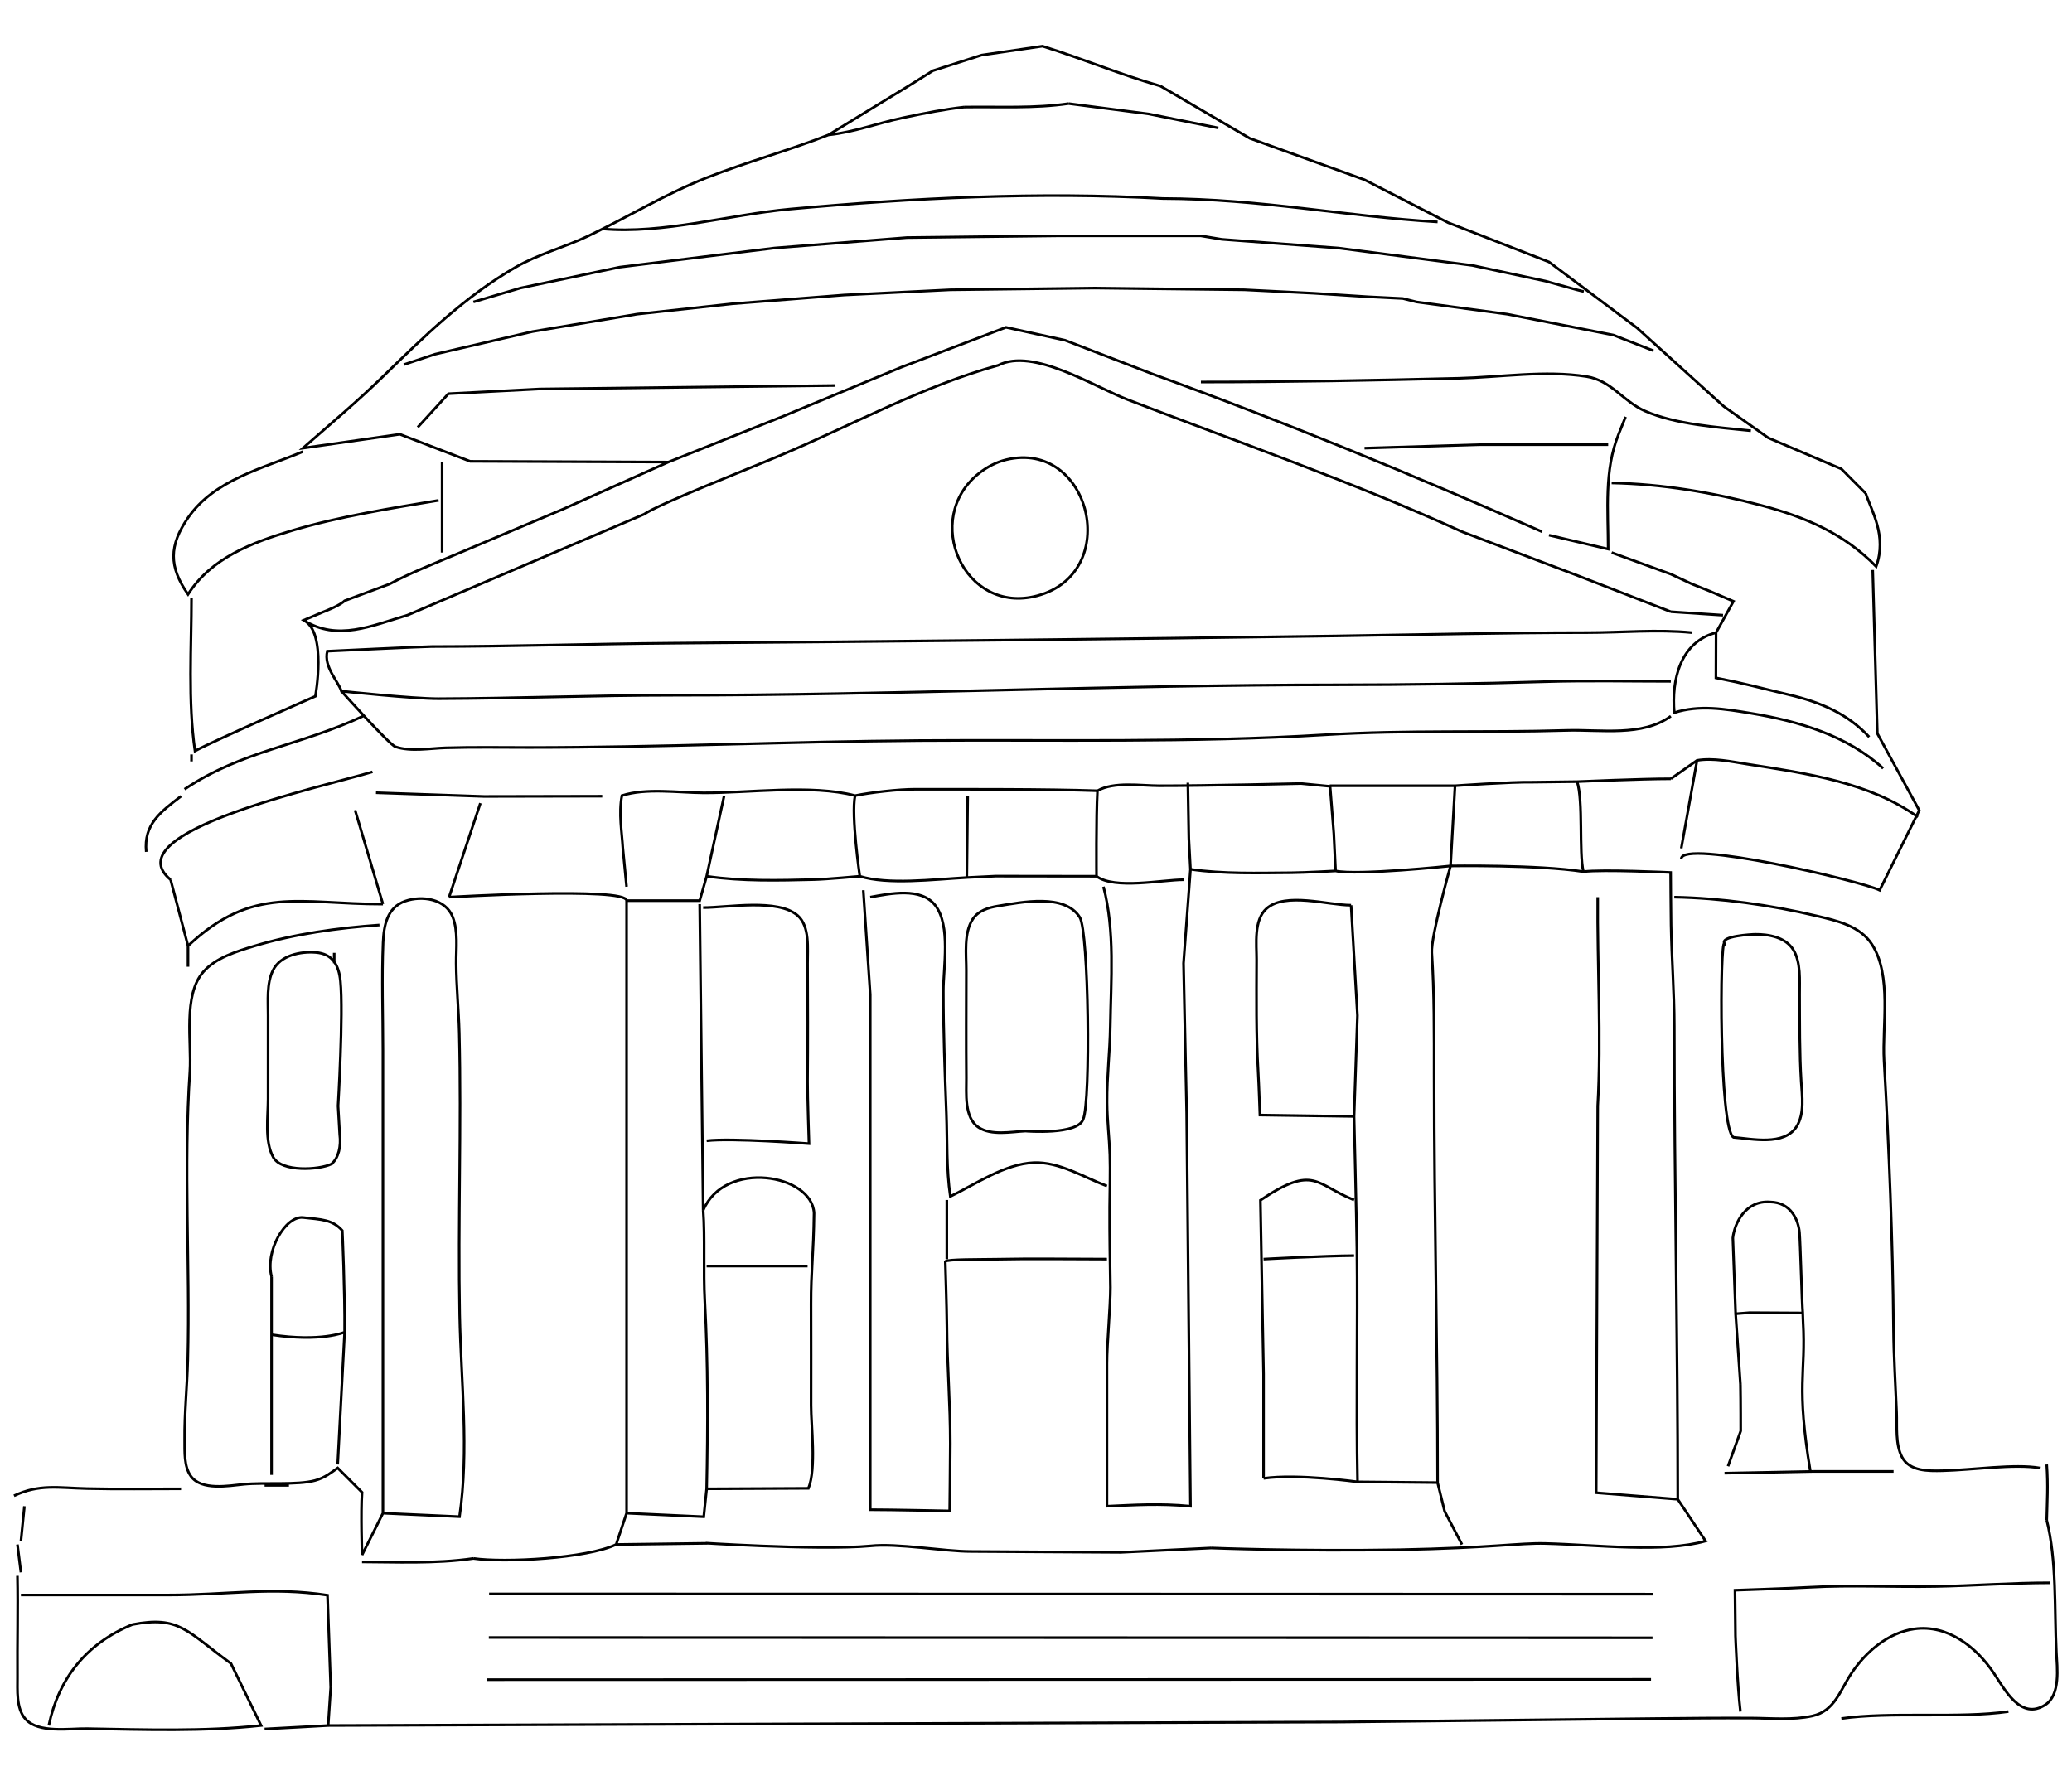 <?xml version="1.0" encoding="UTF-8" standalone="no"?>
<!-- Created with Inkscape (http://www.inkscape.org/) -->

<svg
   width="8.268in"
   height="7.087in"
   viewBox="0 0 210 180"
   version="1.1"
   id="svg1784"
   sodipodi:docname="rotunda_edited.svg"
   inkscape:version="1.1.1 (c3084ef, 2021-09-22)"
   xmlns:inkscape="http://www.inkscape.org/namespaces/inkscape"
   xmlns:sodipodi="http://sodipodi.sourceforge.net/DTD/sodipodi-0.dtd"
   xmlns="http://www.w3.org/2000/svg"
   xmlns:svg="http://www.w3.org/2000/svg">
  <sodipodi:namedview
     id="namedview1786"
     pagecolor="#ffffff"
     bordercolor="#666666"
     borderopacity="1.0"
     inkscape:pageshadow="2"
     inkscape:pageopacity="0.0"
     inkscape:pagecheckerboard="0"
     inkscape:document-units="mm"
     showgrid="false"
     fit-margin-top="0"
     fit-margin-left="0"
     fit-margin-right="0"
     fit-margin-bottom="0"
     inkscape:zoom="0.94679445"
     inkscape:cx="368.61222"
     inkscape:cy="356.99407"
     inkscape:window-width="1800"
     inkscape:window-height="1033"
     inkscape:window-x="0"
     inkscape:window-y="44"
     inkscape:window-maximized="0"
     inkscape:current-layer="layer1"
     units="in"
     width="8.268in" />
  <defs
     id="defs1781" />
  <g
     inkscape:label="Layer 1"
     inkscape:groupmode="layer"
     id="layer1"
     transform="translate(-8.666,-3.515)">
    <path
       id="path9999"
       style="fill:none;stroke:#000000;stroke-width:0.265px;stroke-linecap:butt;stroke-linejoin:miter;stroke-opacity:1"
       d="m 58.209,169.489 117.942,0.027 m -75.345,-157.325 2.412,-1.511 4.936,-1.582 6.174,-0.907 c 4.293,1.349 7.839,2.868 11.954,4.046 m 0,0 9.054,5.296 11.624,4.2 8.467,4.342 10.231,3.988 8.927,6.689 8.795,7.956 4.503,3.186 7.407,3.145 2.471,2.483 m -96.955,-41.332 -8.173,4.996 m 13.758,-2.822 c -2.03,0.23 -3.803,0.581 -6.215,1.089 -2.55,0.536 -4.919,1.454 -7.543,1.734 m 24.342,-3.175 c -3.481,0.508 -6.927,0.301 -10.583,0.353 m 10.583,-0.353 8.114,1.051 7.056,1.419 M 48.183,62.695 c 1.901,-1.035 4.548,-2.084 6.703,-2.994 l 10.936,-4.622 10.583,-4.731 -20.084,-0.075 -7.129,-2.744 -9.828,1.408 c 2.708,-2.379 5.469,-4.683 8.096,-7.242 4.198,-4.088 8.315,-8.12 13.424,-11.074 2.37,-1.371 4.96,-2.02 7.408,-3.192 4.034,-1.93 7.805,-4.252 11.994,-5.904 4.05,-1.597 8.386,-2.775 12.347,-4.338 m -22.931,9.525 c 6.178,0.549 12.869,-1.448 19.05,-2.009 12.456,-1.13 25.246,-1.775 37.747,-1.07 9.925,0.026 18.612,1.827 27.869,2.373 m -97.719,8.114 4.763,-1.411 10.054,-2.117 15.699,-1.94 13.406,-1.058 15.169,-0.176 h 14.64 l 2.117,0.353 11.818,0.882 13.582,1.764 7.408,1.588 3.175,0.882 0.706,0.176 m -92.781,17.286 11.642,-4.648 11.994,-4.98 10.583,-4.03 5.997,1.313 8.819,3.402 c 13.377,4.851 26.495,10.271 39.511,15.998 M 49.594,40.47 l 3.175,-1.058 9.878,-2.293 10.583,-1.764 9.701,-1.058 11.289,-0.882 10.76,-0.529 14.64,-0.176 15.169,0.176 7.056,0.353 5.468,0.353 3.528,0.176 1.411,0.353 9.172,1.235 10.76,2.117 4.057,1.587 M 73.936,55.64 c 1.502,-1.043 10.241,-4.459 13.758,-5.943 7.441,-3.139 14.459,-7.034 22.147,-9.161 3.525,-1.812 9.693,2.164 13.131,3.489 11.278,4.347 22.872,8.357 33.867,13.379 M 130.38,42.234 c 8.706,0 17.404,-0.166 26.106,-0.378 4.234,-0.103 8.781,-0.845 12.984,-0.177 2.508,0.399 3.686,2.508 5.905,3.489 3.119,1.378 7.447,1.654 10.744,2.005 m -135.114,-0.353 3.109,-3.4 9.239,-0.48 29.986,-0.353 m 80.081,3.175 -0.706,1.764 m 0,1e-6 c -1.483,3.639 -1.057,7.72 -1.058,11.642 l -5.997,-1.411 m -18.697,-8.819 11.642,-0.353 h 13.053 M 39.364,49.29 c -4.09,1.724 -8.967,2.833 -11.642,6.703 m 82.906,-5.88 c 8.568,-2.082 11.845,11.459 3.165,13.785 -7.434,1.992 -11.742,-7.826 -5.891,-12.423 0.804,-0.632 1.729,-1.119 2.726,-1.361 m -57.153,0.236 v 9.172 M 172.008,52.465 c 5.129,0.097 10.214,0.961 15.169,2.273 4.509,1.194 8.392,2.864 11.642,6.194 1.112,-3.133 -0.483,-5.632 -1.058,-7.408 M 27.722,55.993 c -1.934,2.821 -1.959,4.948 0,7.761 2.361,-3.693 6.448,-5.239 10.583,-6.475 4.74,-1.417 10.08,-2.264 14.817,-3.05 m -3.175,11.642 23.989,-10.231 m 82.903,1.764 11.642,4.417 9.525,3.696 m -5.997,-5.997 5.997,2.185 2.117,0.99 m 18.344,-1.411 0.471,16.573 4.247,7.793 -4.013,8.09 c -1.834,-0.921 -20.108,-5.204 -20.108,-3.175 M 41.48,65.518 c 0,0 1.646,-0.624 2.117,-1.112 l 4.586,-1.71 m 131.939,0 1.764,0.706 m 0,0 2.469,1.058 -1.764,3.175 c -3.646,0.953 -4.529,4.806 -4.233,8.114 2.525,-0.81 5.099,-0.382 7.761,0.06 4.875,0.809 9.759,2.255 13.406,5.585 M 28.075,64.106 c 0,4.869 -0.372,10.554 0.353,15.522 1.992,-1.062 12.2,-5.543 12.2,-5.543 0,0 1.198,-6.533 -1.188,-7.705 m 10.508,-0.511 c -3.584,1.05 -7.073,2.675 -10.508,0.511 l 2.041,-0.864 m 136.525,0 5.292,0.353 m -5.292,6.703 c -4.136,0 -8.479,-0.094 -12.7,0.034 -7.062,0.216 -14.097,0.318 -21.167,0.319 -22.455,7.06e-4 -44.925,1.057 -67.381,1.058 -7.884,7.05e-4 -15.762,0.323 -23.636,0.349 -2.609,0.008 -9.855,-0.768 -9.855,-0.768 -0.297,-0.964 -1.824,-2.465 -1.429,-4.047 0,0 9.793,-0.472 10.579,-0.472 8.12,-0.006 16.223,-0.277 24.342,-0.34 22.46,-0.177 44.922,-0.4 67.381,-0.735 8.469,-0.126 16.928,-0.332 25.4,-0.337 3.522,-0.001 7.074,-0.344 10.583,3.53e-4 m 2.469,0 -0.014,4.586 c 3.125,0.616 4.247,0.964 7.422,1.716 3.177,0.752 5.922,1.91 8.114,4.281 M 27.369,83.509 c 5.896,-3.953 11.664,-4.377 18.183,-7.449 M 43.267,73.565 c 0,0 4.851,5.431 5.481,5.64 1.581,0.523 3.448,0.153 5.08,0.105 2.819,-0.083 5.646,-0.034 8.466,-0.034 13.172,0 26.344,-0.603 39.511,-0.7 13.715,-0.101 27.587,0.245 41.275,-0.593 8.074,-0.495 16.252,-0.189 24.342,-0.436 3.489,-0.106 7.704,0.664 10.583,-1.445 M 28.075,79.981 v 0.706 m 149.931,1.764 2.659,-1.869 c 1.654,-0.273 3.466,0.128 5.102,0.383 5.961,0.929 12.37,1.828 17.286,5.366 M 46.419,81.745 C 41.506,83.247 20.072,87.821 25.958,92.681 M 169.144,91.864 c -4.596,-0.72 -13.466,-0.582 -13.466,-0.582 l 0.455,-8.126 c 0,0 5.788,-0.404 7.749,-0.362 l 4.626,-0.056 c 0.64,1.967 0.168,7.105 0.635,9.126 1.938,-0.247 8.843,0.082 8.843,0.082 0,0 0.022,3.913 0.045,5.324 0.056,3.411 0.325,6.811 0.326,10.228 0.004,16.001 0.353,31.976 0.353,47.978 M 168.509,82.738 c 0,0 6.495,-0.287 9.497,-0.287 m -49.389,10.231 c -2.143,0 -7.001,1.014 -8.819,-0.353 0,0 -0.05,-5.976 0.096,-8.665 1.674,-0.955 4.404,-0.509 6.254,-0.506 4.736,0.007 14.385,-0.227 14.385,-0.227 l 2.937,0.284 0.379,4.79 0.181,3.783 c 0,0 -3.091,0.178 -4.477,0.186 -3.41,0.018 -6.848,0.143 -10.23,-0.35 l -0.706,9.525 0.319,15.169 0.387,39.864 c -3.115,-0.302 -5.717,-0.123 -8.467,0 v -14.464 c -3.5e-4,-2.049 0.358,-5.765 0.353,-7.761 m 22.225,-50.8 h 12.7 M 54.18,94.445 c 0,0 17.992,-1.058 17.992,0.353 h 7.408 l 0.706,-2.469 c 3.591,0.524 7.307,0.426 10.928,0.337 1.223,-0.03 4.594,-0.337 4.594,-0.337 0,0 -0.896,-6.158 -0.481,-8.171 1.561,-0.319 4.377,-0.649 6.125,-0.647 5.412,0.005 13.169,-0.026 18.44,0.154 m 60.771,-3.082 -1.601,8.925 M 71.786,89.404 c -0.077,-1.408 -0.434,-3.471 -0.088,-5.249 2.467,-0.789 5.677,-0.297 8.236,-0.279 4.547,0.031 10.976,-0.888 15.394,0.281 M 46.772,83.862 57.708,84.239 69.703,84.215 m 59.354,-1.367 0.098,5.626 M 27.016,84.215 c -2.043,1.568 -3.805,2.823 -3.528,5.644 m 58.561,-5.644 -1.764,8.114 m 26.458,-8.114 -0.09,8.244 2.921,-0.143 10.222,0.013 m -65.617,2.117 3.175,-9.525 m -11.994,76.2 2.117,-4.233 7.761,0.353 c 0.983,-6.739 0.145,-13.692 0.018,-20.461 -0.18,-9.522 0.189,-19.054 -0.043,-28.575 -0.057,-2.355 -0.299,-4.699 -0.316,-7.055 -0.011,-1.511 0.212,-3.271 -0.355,-4.709 -0.724,-1.834 -3.111,-2.176 -4.799,-1.594 -1.842,0.635 -2.181,2.463 -2.25,4.193 -0.145,3.632 -0.017,7.293 -0.017,10.928 v 46.919 m -2.822,-71.261 2.822,9.525 m 81.678,-6.678 0.167,3.15 m -57.536,-2.219 0.386,3.983 M 47.478,95.151 C 39.031,95.164 34.313,93.186 27.722,99.384 M 95.808,92.329 c 2.849,0.883 7.338,0.33 10.846,0.13 m -80.696,0.223 1.764,6.703 M 144.029,91.787 c 2.184,0.487 11.649,-0.505 11.649,-0.505 0,0 -2.002,7.163 -1.898,8.808 0.26,4.116 0.236,8.224 0.236,12.347 0,14.47 0.353,26.878 0.353,41.351 l -8.114,-0.076 c 0,0 -6.104,-0.852 -9.525,-0.353 m -16.228,-59.972 c 1.183,4.469 0.758,9.541 0.694,14.111 -0.038,2.654 -0.348,5.054 -0.33,7.761 0.013,1.876 0.225,3.476 0.286,5.292 0.059,1.754 -0.013,3.533 -0.021,5.292 -0.014,3.004 0.04,5.377 0.076,8.114 M 96.161,93.74 96.866,104.323 v 15.522 22.931 13.758 c 1.992,-3.5e-4 8.053,0.125 8.053,0.125 0,0 0.059,-5.153 0.061,-6.829 0.004,-4.007 -0.325,-7.992 -0.346,-11.994 -0.009,-1.631 -0.162,-6.462 -0.162,-6.462 0.156,-0.242 3.62,-0.197 5.1,-0.228 3.763,-0.081 7.61,-0.013 11.284,-0.013 M 96.866,94.445 c 1.98,-0.351 5.143,-1.044 6.596,0.841 1.578,2.046 0.812,6.261 0.812,8.684 0,4.131 0.153,8.223 0.307,12.347 0.108,2.891 -0.011,5.657 0.399,8.467 2.54,-1.229 5.522,-3.309 8.467,-3.426 2.576,-0.102 5.107,1.501 7.408,2.368 m 24.745,-28.462 0.645,11.175 -0.343,10.231 m 24.694,-22.225 c -0.058,6.693 0.386,14.329 0,21.167 l -0.156,39.202 8.27,0.662 2.822,4.233 c -4.322,1.223 -10.883,0.387 -16.228,0.25 -2.689,-0.069 -5.405,0.448 -14.817,0.632 -10.105,0.176 -19.05,-0.176 -19.05,-0.176 m 46.919,-65.969 c 4.671,0.086 9.79,0.793 14.464,1.908 2.033,0.485 4.361,1.003 5.572,2.883 2.027,3.145 1.026,8.228 1.227,11.79 0.508,9.012 0.883,18.137 0.957,27.164 0.023,2.832 0.199,5.638 0.313,8.466 0.058,1.44 -0.148,3.234 0.552,4.549 0.768,1.443 2.672,1.407 4.087,1.375 3.022,-0.069 7.332,-0.725 9.87,-0.279 M 72.172,94.798 v 62.089 l 7.819,0.361 0.295,-2.831 10.316,-0.051 c 0.808,-1.969 0.267,-6.332 0.267,-8.415 0,-3.409 0.009,-6.823 -0.004,-10.231 -0.013,-3.316 0.263,-5.206 0.306,-9.254 -0.21,-3.932 -9.035,-5.461 -11.239,-0.271 m 66.322,27.517 c -0.154,-7.85 0.027,-15.796 -0.065,-23.636 -0.035,-3.015 -0.288,-13.406 -0.288,-13.406 l -9.539,-0.136 c 0,0 -0.102,-3.036 -0.182,-4.456 -0.212,-3.754 -0.168,-7.523 -0.155,-11.283 0.005,-1.558 -0.312,-4.029 0.999,-5.186 1.933,-1.706 6.22,-0.346 8.575,-0.346 m -66.02,-0.113 0.353,31.044 m 32.668,-8.038 c -1.459,0.069 -3.469,0.489 -4.768,-0.383 -1.468,-0.985 -1.211,-3.463 -1.224,-4.986 -0.031,-3.642 -0.011,-7.291 -0.005,-10.934 0.003,-1.597 -0.274,-3.765 0.647,-5.172 0.572,-0.874 1.599,-1.181 2.578,-1.338 2.416,-0.389 6.747,-1.294 8.278,1.152 0.909,1.453 1.115,18.668 0.347,20.447 -0.524,1.647 -5.853,1.215 -5.853,1.215 z M 79.933,95.504 c 2.487,0 7.586,-0.949 9.583,0.812 1.242,1.096 0.99,3.352 0.998,4.834 0.022,3.996 0.031,7.995 -0.003,11.992 -0.013,1.48 0.149,6.288 0.149,6.288 0,0 -7.936,-0.6 -10.374,-0.289 m -34.925,41.981 c 0,0 -0.14,-4.286 0,-6.35 l -2.469,-2.469 c -0.656,0.459 -1.272,0.987 -2.293,1.269 -1.789,0.494 -5.153,0.176 -7.231,0.385 -1.539,0.155 -4.276,0.663 -5.35,-0.811 -0.724,-0.993 -0.626,-2.508 -0.638,-3.671 -0.029,-2.711 0.252,-5.401 0.318,-8.108 0.237,-9.745 -0.434,-19.551 0.213,-29.281 0.195,-2.936 -0.726,-7.724 1.378,-10.083 1.276,-1.431 3.361,-2.056 5.137,-2.596 4.056,-1.233 8.477,-1.838 12.7,-2.137 m 136.316,1.871 c -0.434,-0.752 2.759,-0.924 3.12,-0.927 1.345,-0.012 3.068,0.289 3.85,1.555 0.796,1.292 0.637,3.105 0.645,4.558 0.016,2.944 -0.016,5.878 0.164,8.818 0.088,1.435 0.349,3.253 -0.46,4.542 -1.26,2.008 -4.575,1.249 -6.404,1.104 -1.475,-0.875 -1.387,-20.218 -0.915,-19.649 z M 27.722,99.384 v 2.117 m 14.532,19.998 c -1.272,0.602 -5.032,0.834 -5.887,-0.68 -0.91,-1.613 -0.53,-4.133 -0.531,-5.913 l 0.001,-8.466 c 0.005,-1.464 -0.172,-3.248 0.506,-4.599 0.754,-1.504 2.79,-1.911 4.326,-1.789 1.728,0.137 2.347,1.324 2.499,2.916 0.317,3.304 -0.238,12.644 -0.238,12.644 l 0.167,2.896 c 0.156,1.13 -0.111,2.399 -0.844,2.99 z m 0.284,-21.41 v 1.058 m 103.364,15.522 v 0 m 46.254,36.029 c -1.482,-8.978 -0.44,-9.831 -0.745,-15.207 l -0.032,-0.896 -5.385,-0.031 -1.419,0.112 -0.282,-7.691 c 0.171,-1.502 1.277,-3.818 3.774,-3.641 2.167,0.033 2.875,1.907 2.98,3.094 0.083,0.935 0.252,7.341 0.332,8.157 M 104.628,125.137 v 2.117 m -68.439,5.644 c -0.676,-2.571 1.387,-6.141 3.18,-5.981 1.909,0.212 2.99,0.204 3.989,1.325 0,0 0.276,6.178 0.237,10.3 0,0 -2.4,1.025 -7.406,0.254 v -5.898 m 43.744,-6.703 c 0.201,2.738 0.004,6.156 0.165,9.172 0.338,6.301 0.312,12.731 0.188,19.05 m 24.342,-27.164 v 3.881 m 32.103,0 c 0,0 6.08,-0.335 9.172,-0.353 m 38.672,5.897 0.486,7.156 m -48.331,9.525 v -10.583 l -0.32,-17.609 c 5.486,-3.701 5.616,-1.543 9.492,-0.029 m -65.617,6.703 h 10.231 m -54.328,6.957 c 0,5.839 -0.003,8.525 0,14.21 m 148.872,-9.172 c 0.033,1.635 0.03,4.718 0.03,4.718 l -1.288,3.574 M 43.594,138.542 42.891,151.948 m 173.214,0 c 0.15,2.195 0.041,3.692 0,5.644 m -23.636,-4.939 h 8.114 m -17.132,0.178 9.018,-0.178 m -182.386,2.469 c 2.581,-1.214 4.449,-0.801 7.408,-0.73 3.096,0.074 6.513,0.025 9.525,0.025 m 8.467,-0.353 h 2.469 m -27.164,5.644 0.353,-3.528 m 145.697,3.881 -1.758,-3.368 -0.712,-2.905 m -82.197,3.099 -1.058,3.175 m 144.992,-2.469 c 1.028,4.086 0.768,8.943 0.98,13.405 0.074,1.566 0.432,4.301 -1.124,5.311 -2.491,1.616 -4.115,-1.558 -5.205,-3.19 -1.773,-2.656 -4.68,-4.967 -8.057,-4.504 -2.677,0.368 -4.94,2.331 -6.395,4.512 -1.149,1.723 -1.68,3.806 -3.939,4.309 -2.016,0.449 -4.195,0.226 -6.247,0.217 -3.172,-0.014 -6.35,0.012 -9.525,0.047 l -32.103,0.353 m -37.394,-17.286 15.169,0.089 9.172,-0.442 m -60.325,-0.353 9.387,-0.121 c -2.277,-0.147 11.006,0.766 16.365,0.267 2.794,-0.302 7.425,0.56 10.231,0.56 m -96.661,-0.706 0.353,2.822 m 45.861,-1.411 c 3.165,0.46 11.533,-0.005 14.464,-1.411 m -25.753,1.764 c 3.151,0 7.376,0.218 11.289,-0.353 m -34.572,6.703 c 4.744,-0.912 5.46,0.629 9.998,3.947 l 3.054,6.284 c -5.759,0.628 -11.811,0.421 -17.639,0.318 -1.776,-0.031 -4.92,0.502 -6.243,-0.975 -0.963,-1.075 -0.796,-2.949 -0.808,-4.284 -0.03,-3.436 0.067,-6.833 -0.005,-10.228 m 0.353,1.94 h 14.817 c 6.196,0 10.549,-0.852 16.255,0.019 l 0.326,9.329 M 185.061,176.995 c -0.311,-2.591 -0.503,-7.675 -0.503,-7.675 l -0.049,-4.627 c 0,0 5.576,-0.187 7.608,-0.302 4.231,-0.238 8.469,0.001 12.7,-0.079 3.881,-0.073 7.749,-0.37 11.642,-0.37 M 13.611,178.406 c 1.001,-4.781 3.799,-8.311 8.467,-10.231 m 20.108,6.35 -0.259,3.882 c 0,0 -4.835,0.274 -6.444,0.351 m 159.808,-1.058 c 4.965,-0.724 11.956,0.021 16.933,-0.706 m -170.298,1.412 102.565,-0.354 m -86.433,-4.294 117.942,-0.027 m -117.761,-8.667 117.942,0.027"
       sodipodi:nodetypes="ccccccccccccccccccccsccccccccccccccccccccccccccccccccccccccccccccccccccccccccccccccccccccccccccccccccccccccccccccccccccccccccccccccccccccccccccccccccccccccsscccccccccccccsscsccccccccccccccccccccccccccccccccccccccccccccccccccccccccccccccccccccccccccccsccsccccccccccccccccsccccsscscccccccccsccccsccccccccscccccccccccsccccccccsccccscccccccccccccccccccccccccccscccscccccsccccccccccccccccccccccccccccscccccccccccccccccccccccccccccccccccccccccccccccccccccccccsccccccccccccccccccccccsccccccccccccccccccccc" />
  </g>
</svg>
